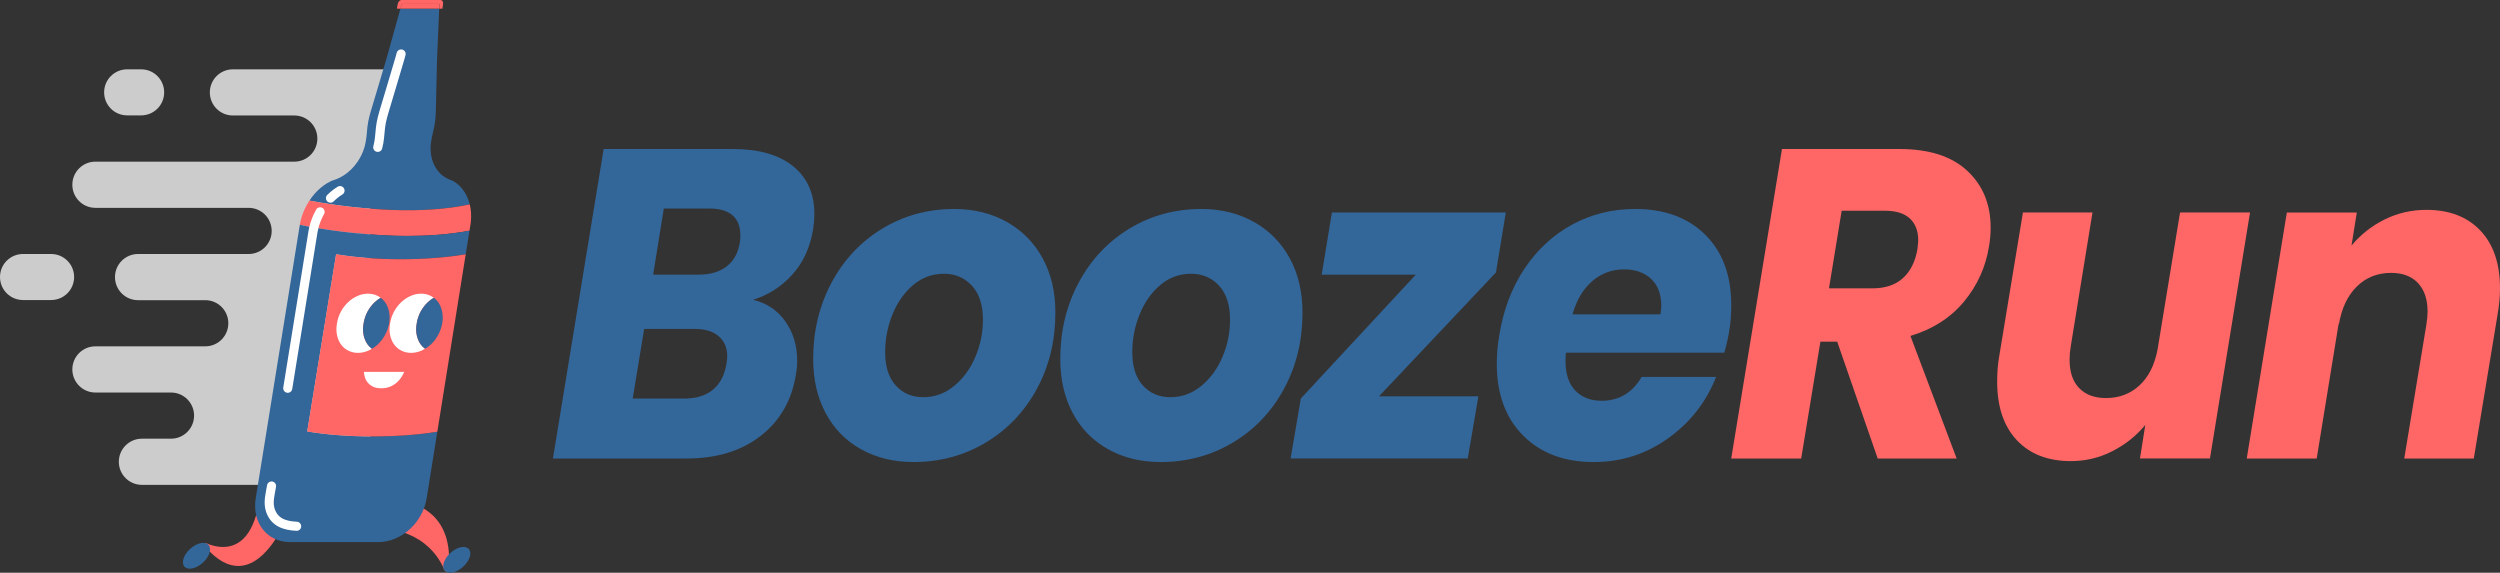 <svg width="275" height="63" viewBox="0 0 275 63" fill="none" xmlns="http://www.w3.org/2000/svg">
<rect x="0" y="0" width="275" height="63" fill="#333333" stroke="none"/>
<g clip-path="url(#clip0)">
<path d="M87.15 30.211C85.949 31.536 84.51 32.458 82.829 32.976C84.329 33.333 85.515 34.125 86.385 35.353C87.254 36.581 87.691 38.021 87.691 39.67C87.691 40.188 87.645 40.689 87.555 41.174C87.106 44.02 85.816 46.275 83.684 47.939C81.554 49.604 78.838 50.436 75.538 50.436H60.822L66.402 16.391H80.623C83.472 16.391 85.678 17.021 87.239 18.283C88.8 19.544 89.58 21.29 89.58 23.522C89.58 24.071 89.534 24.637 89.445 25.219C89.116 27.221 88.351 28.886 87.15 30.211ZM79.993 39.185C79.993 38.248 79.677 37.513 79.047 36.979C78.417 36.445 77.548 36.18 76.438 36.18H70.858L69.598 43.842H75.268C76.589 43.842 77.637 43.52 78.417 42.871C79.198 42.226 79.692 41.289 79.902 40.058C79.963 39.67 79.993 39.379 79.993 39.185ZM79.95 29.292C80.731 28.679 81.21 27.788 81.391 26.624C81.422 26.43 81.437 26.172 81.437 25.848C81.437 24.91 81.151 24.191 80.583 23.69C80.011 23.19 79.172 22.939 78.063 22.939H73.018L71.847 30.213H76.844C78.134 30.211 79.17 29.904 79.95 29.292Z" fill="#336699"/>
<path d="M94.712 49.418C93.031 48.481 91.733 47.156 90.82 45.44C89.904 43.727 89.448 41.738 89.448 39.476C89.448 36.404 90.124 33.609 91.473 31.086C92.822 28.564 94.684 26.585 97.053 25.145C99.422 23.708 102.065 22.988 104.975 22.988C107.135 22.988 109.063 23.465 110.759 24.418C112.455 25.373 113.766 26.705 114.697 28.419C115.628 30.132 116.092 32.12 116.092 34.383C116.092 37.487 115.408 40.293 114.044 42.797C112.68 45.305 110.802 47.268 108.418 48.69C106.033 50.112 103.383 50.824 100.473 50.824C98.311 50.822 96.39 50.355 94.712 49.418ZM104.949 42.458C105.954 41.633 106.735 40.566 107.291 39.256C107.847 37.947 108.122 36.581 108.122 35.159C108.122 33.542 107.716 32.297 106.908 31.423C106.097 30.55 105.077 30.114 103.847 30.114C102.557 30.114 101.425 30.525 100.45 31.349C99.476 32.174 98.719 33.249 98.178 34.574C97.637 35.899 97.367 37.29 97.367 38.746C97.367 40.331 97.757 41.551 98.537 42.407C99.318 43.265 100.323 43.691 101.552 43.691C102.812 43.694 103.944 43.282 104.949 42.458Z" fill="#336699"/>
<path d="M121.894 49.418C120.213 48.481 118.915 47.156 118.002 45.44C117.087 43.727 116.63 41.738 116.63 39.476C116.63 36.404 117.306 33.609 118.655 31.086C120.004 28.564 121.866 26.585 124.235 25.145C126.605 23.708 129.247 22.988 132.157 22.988C134.317 22.988 136.245 23.465 137.941 24.418C139.637 25.373 140.948 26.705 141.879 28.419C142.81 30.132 143.274 32.12 143.274 34.383C143.274 37.487 142.591 40.293 141.226 42.797C139.862 45.305 137.985 47.268 135.6 48.69C133.215 50.112 130.565 50.824 127.655 50.824C125.495 50.822 123.575 50.355 121.894 49.418ZM132.134 42.458C133.139 41.633 133.919 40.566 134.475 39.256C135.031 37.947 135.307 36.581 135.307 35.159C135.307 33.542 134.901 32.297 134.093 31.423C133.282 30.55 132.261 30.114 131.032 30.114C129.742 30.114 128.609 30.525 127.635 31.349C126.661 32.174 125.903 33.249 125.363 34.574C124.822 35.899 124.552 37.29 124.552 38.746C124.552 40.331 124.942 41.551 125.722 42.407C126.503 43.265 127.507 43.691 128.737 43.691C129.994 43.694 131.127 43.282 132.134 42.458Z" fill="#336699"/>
<path d="M151.688 43.596H162.624L161.453 50.434H141.966L143.09 43.839L155.738 30.211H145.386L146.511 23.373H165.639L164.557 29.968L151.688 43.596Z" fill="#336699"/>
<path d="M187.58 25.822C189.485 27.714 190.439 30.293 190.439 33.558C190.439 34.625 190.362 35.58 190.214 36.42C190.094 37.163 189.913 37.957 189.674 38.797H172.254C172.224 38.991 172.208 39.297 172.208 39.718C172.208 41.141 172.568 42.226 173.29 42.969C174.009 43.712 174.971 44.084 176.169 44.084C178.09 44.084 179.559 43.211 180.579 41.465H188.771C187.689 44.215 185.935 46.461 183.504 48.205C181.074 49.951 178.342 50.825 175.312 50.825C172.071 50.825 169.485 49.854 167.549 47.914C165.613 45.974 164.647 43.339 164.647 40.01C164.647 39.009 164.736 37.972 164.917 36.905C165.366 34.092 166.297 31.636 167.707 29.534C169.117 27.433 170.872 25.817 172.974 24.683C175.073 23.552 177.368 22.986 179.86 22.986C183.101 22.986 185.672 23.933 187.58 25.822ZM182.742 33.655C182.742 32.363 182.367 31.367 181.617 30.673C180.867 29.979 179.878 29.631 178.646 29.631C177.325 29.631 176.162 30.06 175.157 30.916C174.152 31.773 173.425 32.994 172.974 34.577H182.65C182.711 34.125 182.742 33.818 182.742 33.655Z" fill="#336699"/>
<path d="M216.404 18.791C218.116 20.392 218.97 22.47 218.97 25.023C218.97 25.766 218.909 26.463 218.789 27.109C218.429 29.373 217.514 31.393 216.045 33.17C214.573 34.949 212.609 36.208 210.148 36.953L215.234 50.436H206.547L202.092 37.584H200.245L198.131 50.436H190.434L196.017 16.391H208.934C212.204 16.391 214.693 17.19 216.404 18.791ZM211.003 26.43C211.003 25.396 210.694 24.594 210.079 24.03C209.465 23.465 208.557 23.182 207.356 23.182H202.584L201.189 31.717H205.961C207.371 31.717 208.488 31.347 209.314 30.601C210.138 29.858 210.671 28.806 210.911 27.448C210.975 26.93 211.003 26.59 211.003 26.43Z" fill="#FF6666"/>
<path d="M247.504 23.373L243.094 50.434H235.397L235.981 46.747C234.992 47.944 233.783 48.904 232.357 49.632C230.932 50.36 229.409 50.722 227.789 50.722C225.27 50.722 223.288 49.954 221.85 48.419C220.409 46.885 219.689 44.743 219.689 41.993C219.689 40.959 219.763 40.022 219.914 39.18L222.523 23.368H230.174L227.789 38.064C227.7 38.582 227.654 39.083 227.654 39.568C227.654 40.926 228.006 41.968 228.713 42.695C229.417 43.423 230.401 43.785 231.661 43.785C233.102 43.785 234.324 43.326 235.328 42.404C236.333 41.483 237.002 40.165 237.331 38.452L239.807 23.368H247.504V23.373Z" fill="#FF6666"/>
<path d="M272.84 25.362C274.281 26.881 275 29 275 31.714C275 32.621 274.911 33.591 274.73 34.625L272.118 50.436H264.467L266.897 35.741C266.987 35.192 267.033 34.707 267.033 34.285C267.033 32.927 266.681 31.878 265.974 31.132C265.268 30.389 264.286 30.017 263.026 30.017C261.526 30.017 260.264 30.517 259.246 31.52C258.226 32.524 257.565 33.931 257.267 35.741V35.498L254.837 50.436H247.142L251.552 23.376H259.249L258.665 27.014C259.654 25.819 260.863 24.864 262.289 24.152C263.714 23.442 265.252 23.085 266.902 23.085C269.42 23.082 271.401 23.843 272.84 25.362Z" fill="#FF6666"/>
<path d="M29.075 7.626H25.616C24.216 7.626 23.081 8.762 23.081 10.166C23.081 11.568 24.216 12.704 25.616 12.704H29.075H32.375C33.775 12.704 34.91 13.84 34.91 15.244C34.91 16.646 33.775 17.782 32.375 17.782H20.235H10.492C9.092 17.782 7.957 18.918 7.957 20.323C7.957 21.727 9.092 22.863 10.492 22.863H20.235H27.348C28.748 22.863 29.886 23.999 29.886 25.401C29.886 26.802 28.751 27.941 27.348 27.941H20.235H15.185C13.785 27.941 12.648 29.077 12.648 30.481C12.648 31.883 13.782 33.019 15.185 33.019H20.235H22.579C23.979 33.019 25.116 34.155 25.116 35.559C25.116 36.961 23.982 38.097 22.579 38.097H20.235H10.492C9.092 38.097 7.957 39.233 7.957 40.637C7.957 42.039 9.092 43.178 10.492 43.178H20.235H18.812C20.212 43.178 21.349 44.314 21.349 45.715C21.349 47.117 20.215 48.256 18.812 48.256H20.235H15.606C14.206 48.256 13.071 49.392 13.071 50.796C13.071 52.198 14.206 53.334 15.606 53.334H20.235H37.772L40.753 48.256V43.173V38.094V33.016V27.938V22.863L44.938 17.785L44.563 12.707L44.938 7.629H29.075V7.626Z" fill="#CCCCCC"/>
<path d="M2.53 33.004H5.624C7.021 33.004 8.154 31.87 8.154 30.471C8.154 29.072 7.021 27.939 5.624 27.939H2.53C1.132 27.939 0 29.072 0 30.471C0 31.87 1.132 33.004 2.53 33.004Z" fill="#CCCCCC"/>
<path d="M13.984 12.691H15.53C16.927 12.691 18.059 11.558 18.059 10.159C18.059 8.76 16.927 7.626 15.53 7.626H13.984C12.586 7.626 11.454 8.76 11.454 10.159C11.454 11.558 12.586 12.691 13.984 12.691Z" fill="#CCCCCC"/>
<path d="M51.669 22.477C51.636 22.347 51.6 22.217 51.559 22.092C51.516 21.959 51.465 21.829 51.408 21.701C51.355 21.576 51.294 21.454 51.227 21.336C51.164 21.219 51.092 21.107 51.018 20.999C50.944 20.892 50.865 20.787 50.781 20.69C50.7 20.593 50.61 20.499 50.518 20.412C50.427 20.325 50.332 20.244 50.233 20.169C50.133 20.093 50.031 20.024 49.924 19.963C49.871 19.932 49.817 19.901 49.761 19.873C49.692 19.838 49.621 19.817 49.549 19.792C49.501 19.774 49.452 19.756 49.407 19.738C49.274 19.682 49.144 19.618 49.019 19.544C48.896 19.47 48.779 19.388 48.667 19.299C48.555 19.209 48.45 19.113 48.351 19.005C48.251 18.901 48.159 18.788 48.073 18.668C47.988 18.548 47.909 18.423 47.838 18.293C47.506 17.675 47.336 16.922 47.371 16.097C47.404 15.377 47.616 14.657 47.767 13.94C47.925 13.179 47.94 12.457 47.955 11.709C47.968 11.086 47.981 10.465 47.996 9.842C48.011 9.122 48.029 8.405 48.047 7.685L48.08 6.385L48.312 0.958H44.045L42.533 6.385L42.148 7.685C41.934 8.405 41.719 9.122 41.505 9.842C41.319 10.465 41.133 11.086 40.947 11.709C40.722 12.457 40.503 13.179 40.419 13.94C40.337 14.657 40.319 15.375 40.12 16.097C39.893 16.919 39.48 17.673 38.95 18.293C38.838 18.423 38.718 18.551 38.595 18.668C38.47 18.788 38.343 18.901 38.21 19.005C38.078 19.11 37.94 19.209 37.8 19.299C37.659 19.388 37.514 19.47 37.368 19.544C37.221 19.618 37.07 19.682 36.92 19.738C36.866 19.759 36.813 19.776 36.759 19.792C36.68 19.817 36.601 19.838 36.522 19.873C36.458 19.901 36.394 19.932 36.331 19.963C36.203 20.026 36.078 20.096 35.956 20.169C35.833 20.246 35.711 20.325 35.591 20.412C35.471 20.499 35.354 20.591 35.239 20.69C35.124 20.787 35.012 20.892 34.905 20.999C34.795 21.107 34.691 21.221 34.589 21.336C34.487 21.454 34.387 21.576 34.293 21.701C34.203 21.819 34.119 21.939 34.038 22.064C36.917 22.618 39.98 22.963 43.163 23.09C46.272 23.22 49.353 22.991 51.669 22.477Z" fill="#336699"/>
<path d="M44.831 25.955C46.662 25.955 49.215 25.845 51.646 25.375C51.715 24.951 51.75 24.719 51.75 24.719C51.771 24.589 51.786 24.461 51.799 24.331C51.814 24.17 51.822 24.012 51.824 23.854C51.827 23.698 51.822 23.542 51.812 23.389C51.801 23.238 51.783 23.087 51.763 22.939C51.74 22.794 51.712 22.648 51.679 22.508C51.676 22.498 51.674 22.49 51.671 22.48C49.355 22.993 46.275 23.22 43.16 23.095C39.978 22.965 36.917 22.62 34.035 22.069C34.03 22.079 34.022 22.087 34.017 22.097C33.928 22.232 33.846 22.368 33.767 22.508C33.688 22.648 33.614 22.794 33.543 22.939C33.474 23.087 33.408 23.238 33.349 23.389C33.288 23.542 33.234 23.698 33.186 23.854C33.137 24.012 33.094 24.173 33.058 24.331C33.028 24.461 33.005 24.589 32.982 24.719C32.982 24.719 32.979 24.727 32.979 24.742C36.15 25.383 39.531 25.779 43.046 25.922C43.492 25.937 44.104 25.955 44.831 25.955Z" fill="#FF6666"/>
<path d="M44.283 0.431H46.267H48.251C48.249 0.434 48.343 0.437 48.34 0.439L48.317 0.957H48.662L48.741 0.439C48.776 0.197 48.649 0 48.453 0H44.181C43.984 0 43.793 0.197 43.75 0.439L43.66 0.957H44.051L44.196 0.439C44.191 0.437 44.285 0.434 44.283 0.431Z" fill="#FF6666"/>
<path d="M48.338 0.439C48.34 0.437 48.246 0.434 48.248 0.431H46.264H44.28C44.283 0.434 44.188 0.437 44.191 0.439L44.045 0.957H48.312L48.338 0.439Z" fill="#FF6666"/>
<path d="M47.647 56.732C47.328 58.108 46.721 58.913 46.099 59.382C47.713 60.404 48.511 61.785 48.889 62.704C48.98 62.931 49.315 62.883 49.34 62.64C49.631 59.673 48.802 57.853 47.647 56.732Z" fill="#FF6666"/>
<path d="M47.647 56.732C45.721 54.863 42.9 54.95 42.9 54.95L42.355 58.124C43.936 58.312 45.157 58.787 46.099 59.385C47.091 59.26 48.169 57.827 47.647 56.732Z" fill="#FF6666"/>
<path d="M27.021 58.987C25.629 60.638 23.755 60.204 22.729 59.776C22.548 59.699 22.387 59.921 22.515 60.072C25.28 63.332 27.58 62.398 29.131 60.804C28.213 60.452 27.483 59.814 27.021 58.987Z" fill="#FF6666"/>
<path d="M31.286 57.478L28.164 56.704C27.929 57.496 27.636 58.118 27.31 58.604C27.215 58.742 27.121 58.869 27.021 58.987C27.233 59.803 27.784 60.743 29.131 60.804C29.411 60.516 29.666 60.207 29.896 59.898C30.791 58.69 31.286 57.478 31.286 57.478Z" fill="#FF6666"/>
<path d="M22.306 61.905C23.035 61.245 23.317 60.367 22.935 59.943C22.553 59.52 21.651 59.711 20.922 60.37C20.192 61.03 19.91 61.908 20.292 62.332C20.675 62.755 21.576 62.564 22.306 61.905Z" fill="#336699"/>
<path d="M50.939 62.349C51.669 61.689 51.95 60.811 51.568 60.387C51.186 59.963 50.284 60.154 49.555 60.814C48.825 61.473 48.543 62.351 48.926 62.775C49.308 63.199 50.209 63.008 50.939 62.349Z" fill="#336699"/>
<path d="M33.798 47.459L33.803 47.431H33.798L36.971 27.966C39.034 28.314 41.477 28.513 44.096 28.513C46.718 28.513 49.162 28.311 51.23 27.964C51.411 26.828 51.554 25.934 51.646 25.372C49.215 25.845 46.665 25.952 44.831 25.952C44.107 25.952 43.492 25.934 43.046 25.916C39.531 25.773 36.149 25.378 32.979 24.737C32.831 25.659 28.128 54.822 28.128 54.822C27.705 57.506 29.376 59.63 31.906 59.63H36.756H41.607C44.137 59.63 46.491 57.506 46.93 54.822C46.93 54.822 47.43 51.708 48.106 47.48C46.03 47.83 43.563 48.003 40.924 48.003C38.307 48.006 35.864 47.806 33.798 47.459Z" fill="#336699"/>
<path d="M44.096 28.515C41.477 28.515 39.036 28.314 36.971 27.969L33.798 47.434H33.803L33.798 47.462C35.861 47.809 38.304 48.008 40.924 48.008C43.563 48.008 46.03 47.835 48.106 47.485C49.103 41.253 50.488 32.605 51.23 27.969C49.164 28.314 46.718 28.515 44.096 28.515Z" fill="#FF6666"/>
<path d="M40.437 37.895C40.228 37.609 40.08 37.265 39.995 36.861C39.909 36.458 39.909 36.024 39.995 35.559C40.067 35.095 40.215 34.661 40.437 34.257C40.659 33.854 40.926 33.509 41.235 33.223C41.434 33.039 41.646 32.884 41.87 32.751C41.768 32.677 41.661 32.608 41.546 32.549C41.222 32.386 40.865 32.304 40.477 32.304C40.09 32.304 39.707 32.386 39.335 32.549C38.96 32.713 38.618 32.937 38.31 33.223C38.001 33.509 37.733 33.854 37.511 34.257C37.289 34.661 37.142 35.095 37.07 35.559C36.983 36.024 36.983 36.458 37.07 36.861C37.157 37.265 37.305 37.609 37.511 37.895C37.721 38.181 37.986 38.406 38.31 38.569C38.634 38.733 38.988 38.815 39.378 38.815C39.766 38.815 40.148 38.733 40.521 38.569C40.656 38.511 40.783 38.442 40.911 38.368C40.73 38.235 40.569 38.079 40.437 37.895Z" fill="white"/>
<path d="M42.344 36.861C42.566 36.458 42.722 36.024 42.809 35.559C42.88 35.095 42.872 34.661 42.788 34.257C42.701 33.854 42.553 33.509 42.347 33.223C42.214 33.039 42.054 32.884 41.873 32.751C41.648 32.884 41.436 33.039 41.237 33.223C40.929 33.509 40.661 33.854 40.439 34.257C40.217 34.661 40.069 35.095 39.998 35.559C39.911 36.024 39.911 36.458 39.998 36.861C40.085 37.265 40.233 37.609 40.439 37.895C40.572 38.079 40.733 38.235 40.914 38.368C41.138 38.235 41.35 38.079 41.549 37.895C41.855 37.609 42.12 37.265 42.344 36.861Z" fill="#336699"/>
<path d="M46.28 37.895C46.071 37.609 45.923 37.265 45.838 36.861C45.752 36.458 45.752 36.024 45.838 35.559C45.91 35.095 46.058 34.661 46.28 34.257C46.502 33.854 46.769 33.509 47.078 33.223C47.277 33.039 47.489 32.884 47.713 32.751C47.611 32.677 47.504 32.608 47.389 32.549C47.065 32.386 46.708 32.304 46.321 32.304C45.933 32.304 45.55 32.386 45.178 32.549C44.803 32.713 44.461 32.937 44.153 33.223C43.844 33.509 43.576 33.854 43.354 34.257C43.133 34.661 42.984 35.095 42.913 35.559C42.826 36.024 42.826 36.458 42.913 36.861C43 37.265 43.148 37.609 43.354 37.895C43.563 38.181 43.829 38.406 44.153 38.569C44.477 38.733 44.831 38.815 45.221 38.815C45.609 38.815 45.992 38.733 46.364 38.569C46.499 38.511 46.627 38.442 46.754 38.368C46.573 38.235 46.412 38.079 46.28 37.895Z" fill="white"/>
<path d="M48.187 36.861C48.409 36.458 48.565 36.024 48.651 35.559C48.723 35.095 48.715 34.661 48.631 34.257C48.544 33.854 48.397 33.509 48.19 33.223C48.057 33.039 47.897 32.884 47.715 32.751C47.491 32.884 47.279 33.039 47.081 33.223C46.772 33.509 46.504 33.854 46.282 34.257C46.06 34.661 45.912 35.095 45.841 35.559C45.754 36.024 45.754 36.458 45.841 36.861C45.928 37.265 46.076 37.609 46.282 37.895C46.415 38.079 46.575 38.235 46.757 38.368C46.981 38.235 47.193 38.079 47.392 37.895C47.698 37.609 47.963 37.265 48.187 36.861Z" fill="#336699"/>
<path d="M40.123 41.45C40.176 41.659 40.276 41.858 40.421 42.047C40.567 42.236 40.761 42.394 41.003 42.522C41.243 42.647 41.556 42.711 41.944 42.711C42.319 42.711 42.65 42.647 42.939 42.522C43.227 42.394 43.472 42.238 43.678 42.047C43.885 41.858 44.051 41.659 44.181 41.45C44.311 41.24 44.403 41.061 44.461 40.908H40.026C40.036 41.061 40.069 41.24 40.123 41.45Z" fill="white"/>
<path d="M44.122 5.936L43.967 6.498L43.581 7.797C43.367 8.517 43.153 9.235 42.939 9.955C42.752 10.578 42.566 11.198 42.38 11.821C42.156 12.569 41.936 13.291 41.852 14.052C41.771 14.77 41.753 15.487 41.554 16.21" stroke="white" stroke-miterlimit="10" stroke-linecap="round" stroke-linejoin="round"/>
<path d="M35.211 23.302C35.132 23.442 35.058 23.588 34.986 23.733C34.918 23.882 34.851 24.032 34.793 24.183C34.731 24.336 34.678 24.492 34.629 24.648C34.581 24.806 34.538 24.967 34.502 25.125C34.471 25.255 34.448 25.383 34.425 25.513C34.425 25.513 32.969 34.541 31.653 42.708" stroke="white" stroke-miterlimit="10" stroke-linecap="round" stroke-linejoin="round"/>
<path d="M37.402 20.966C37.279 21.043 37.157 21.122 37.037 21.209C36.917 21.295 36.8 21.387 36.685 21.487C36.57 21.584 36.458 21.689 36.351 21.796" stroke="white" stroke-miterlimit="10" stroke-linecap="round" stroke-linejoin="round"/>
<path d="M29.87 53.459C29.727 54.355 29.442 55.254 29.745 56.148C30.204 57.493 31.375 57.833 32.632 57.889" stroke="white" stroke-miterlimit="10" stroke-linecap="round" stroke-linejoin="round"/>
</g>
<defs>
<clipPath id="clip0">
<rect width="275" height="63" fill="white"/>
</clipPath>
</defs>
</svg>

